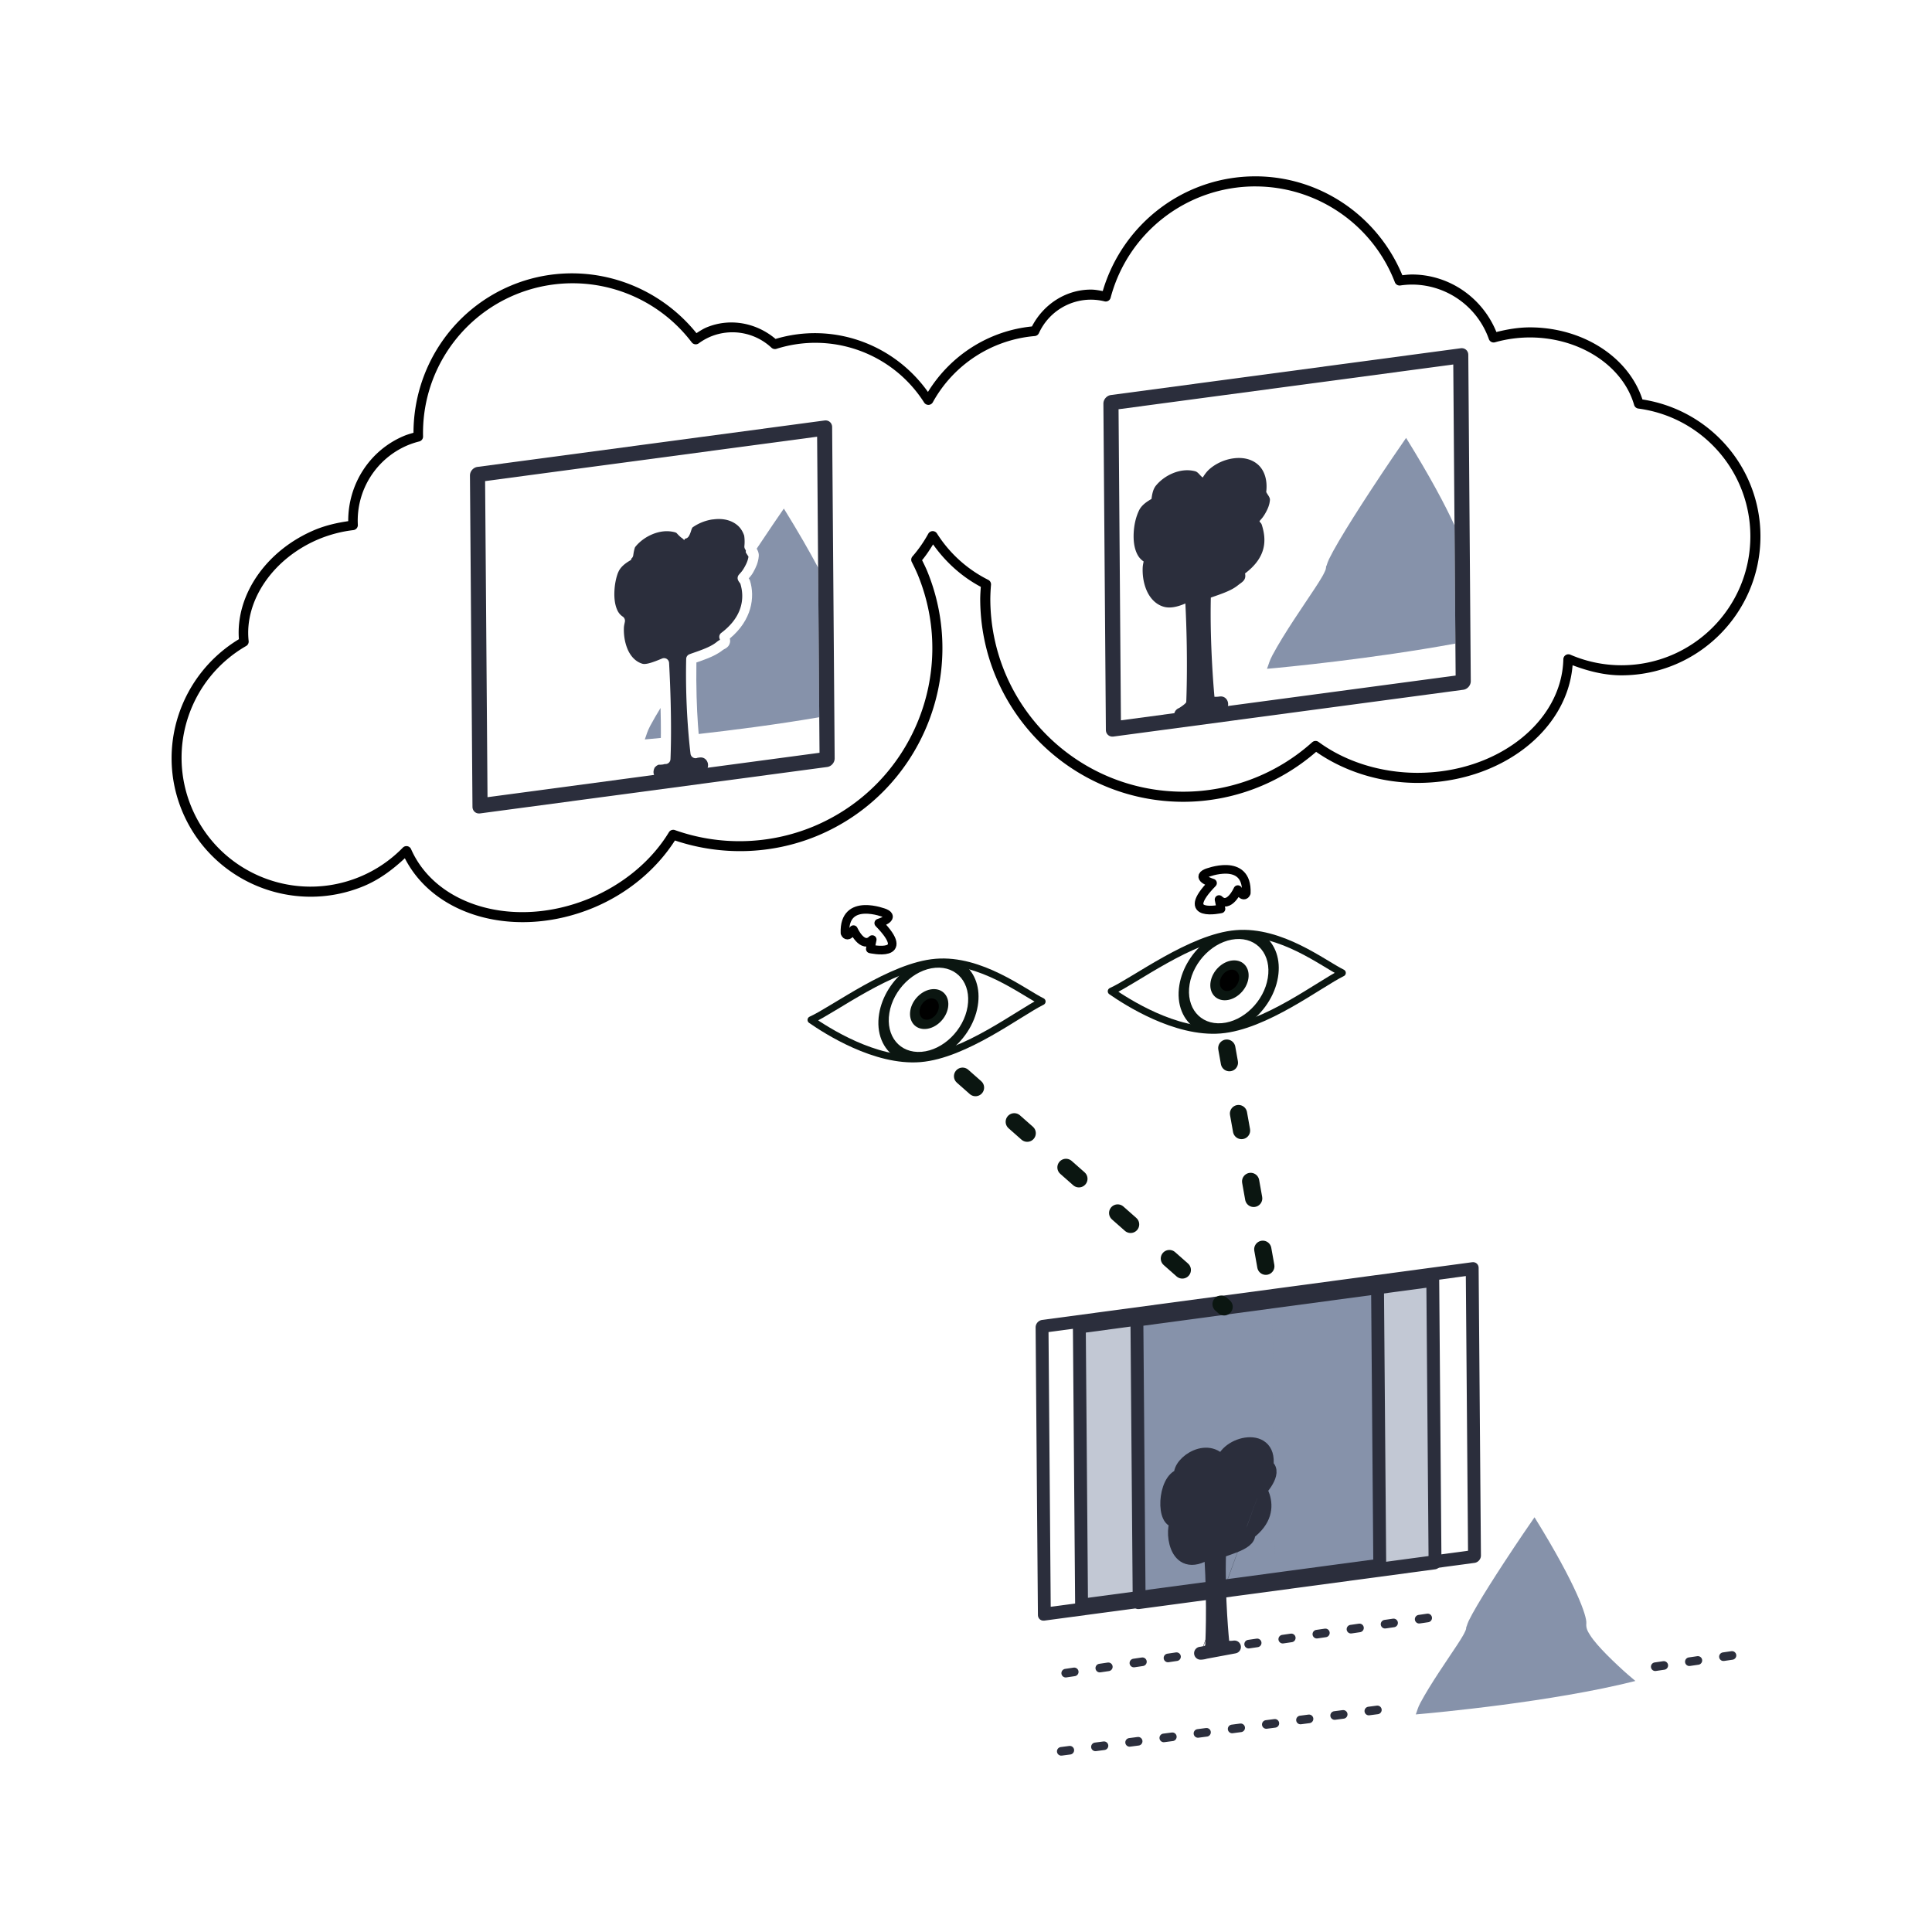 <?xml version="1.0" encoding="UTF-8" standalone="no"?>
<!-- Created with Inkscape (http://www.inkscape.org/) -->

<svg
   xmlns:dc="http://purl.org/dc/elements/1.1/"
   xmlns:cc="http://creativecommons.org/ns#"
   xmlns:rdf="http://www.w3.org/1999/02/22-rdf-syntax-ns#"
   xmlns:svg="http://www.w3.org/2000/svg"
   xmlns="http://www.w3.org/2000/svg"
   xmlns:xlink="http://www.w3.org/1999/xlink"
   xmlns:sodipodi="http://sodipodi.sourceforge.net/DTD/sodipodi-0.dtd"
   xmlns:inkscape="http://www.inkscape.org/namespaces/inkscape"
   width="600"
   height="600"
   viewBox="0 0 158.75 158.75"
   version="1.1"
   id="svg2822"
   inkscape:version="0.92.2 2405546, 2018-03-11"
   sodipodi:docname="parallax-effect.svg"
   inkscape:export-filename="/home/bastian/Sync/VRAR Requirements Visualization/virtual-reality-icons repository/900px/parallax-effect.png"
   inkscape:export-xdpi="144"
   inkscape:export-ydpi="144">
  <defs
     id="defs2816">
    <clipPath
       clipPathUnits="userSpaceOnUse"
       id="clipPath6262-7">
      <rect
         y="220.75"
         x="26.85"
         height="6.375"
         width="3.825"
         id="rect6264-2"
         style="color:#bebebe;display:inline;overflow:visible;visibility:visible;fill:#bebebe;fill-opacity:1;fill-rule:nonzero;stroke:none;stroke-width:2;marker:none" />
    </clipPath>
    <clipPath
       clipPathUnits="userSpaceOnUse"
       id="clipPath6258-2">
      <rect
         y="221.282"
         x="26.966"
         height="5.313"
         width="2.898"
         id="rect6260-6"
         style="color:#bebebe;display:inline;overflow:visible;visibility:visible;fill:#bebebe;fill-opacity:1;fill-rule:nonzero;stroke:none;stroke-width:2;marker:none" />
    </clipPath>
    <clipPath
       clipPathUnits="userSpaceOnUse"
       id="clipPath6254-1">
      <rect
         y="221.502"
         x="26.999"
         height="4.878"
         width="1.876"
         id="rect6256-0"
         style="color:#bebebe;display:inline;overflow:visible;visibility:visible;fill:#bebebe;fill-opacity:1;stroke:none;stroke-width:2;marker:none" />
    </clipPath>
    <clipPath
       clipPathUnits="userSpaceOnUse"
       id="clipPath6262-7-6">
      <rect
         y="220.75"
         x="26.85"
         height="6.375"
         width="3.825"
         id="rect6264-2-2"
         style="color:#bebebe;display:inline;overflow:visible;visibility:visible;fill:#bebebe;fill-opacity:1;fill-rule:nonzero;stroke:none;stroke-width:2;marker:none" />
    </clipPath>
    <clipPath
       clipPathUnits="userSpaceOnUse"
       id="clipPath6258-2-9">
      <rect
         y="221.282"
         x="26.966"
         height="5.313"
         width="2.898"
         id="rect6260-6-1"
         style="color:#bebebe;display:inline;overflow:visible;visibility:visible;fill:#bebebe;fill-opacity:1;fill-rule:nonzero;stroke:none;stroke-width:2;marker:none" />
    </clipPath>
    <clipPath
       clipPathUnits="userSpaceOnUse"
       id="clipPath6254-1-2">
      <rect
         y="221.502"
         x="26.999"
         height="4.878"
         width="1.876"
         id="rect6256-0-7"
         style="color:#bebebe;display:inline;overflow:visible;visibility:visible;fill:#bebebe;fill-opacity:1;stroke:none;stroke-width:2;marker:none" />
    </clipPath>
    <clipPath
       clipPathUnits="userSpaceOnUse"
       id="clipPath6262-7-6-9">
      <rect
         y="220.75"
         x="26.85"
         height="6.375"
         width="3.825"
         id="rect6264-2-2-3"
         style="color:#bebebe;display:inline;overflow:visible;visibility:visible;fill:#bebebe;fill-opacity:1;fill-rule:nonzero;stroke:none;stroke-width:2;marker:none" />
    </clipPath>
    <clipPath
       clipPathUnits="userSpaceOnUse"
       id="clipPath6258-2-9-1">
      <rect
         y="221.282"
         x="26.966"
         height="5.313"
         width="2.898"
         id="rect6260-6-1-9"
         style="color:#bebebe;display:inline;overflow:visible;visibility:visible;fill:#bebebe;fill-opacity:1;fill-rule:nonzero;stroke:none;stroke-width:2;marker:none" />
    </clipPath>
    <clipPath
       clipPathUnits="userSpaceOnUse"
       id="clipPath6254-1-2-4">
      <rect
         y="221.502"
         x="26.999"
         height="4.878"
         width="1.876"
         id="rect6256-0-7-7"
         style="color:#bebebe;display:inline;overflow:visible;visibility:visible;fill:#bebebe;fill-opacity:1;stroke:none;stroke-width:2;marker:none" />
    </clipPath>
    <clipPath
       clipPathUnits="userSpaceOnUse"
       id="clipPath6254-1-2-4-6">
      <rect
         y="221.502"
         x="26.999"
         height="4.878"
         width="1.876"
         id="rect6256-0-7-7-1"
         style="color:#bebebe;display:inline;overflow:visible;visibility:visible;fill:#bebebe;fill-opacity:1;stroke:none;stroke-width:2;marker:none" />
    </clipPath>
    <clipPath
       clipPathUnits="userSpaceOnUse"
       id="clipPath6258-2-9-1-5">
      <rect
         y="221.282"
         x="26.966"
         height="5.313"
         width="2.898"
         id="rect6260-6-1-9-5"
         style="color:#bebebe;display:inline;overflow:visible;visibility:visible;fill:#bebebe;fill-opacity:1;fill-rule:nonzero;stroke:none;stroke-width:2;marker:none" />
    </clipPath>
    <clipPath
       clipPathUnits="userSpaceOnUse"
       id="clipPath6262-7-6-9-4">
      <rect
         y="220.75"
         x="26.85"
         height="6.375"
         width="3.825"
         id="rect6264-2-2-3-7"
         style="color:#bebebe;display:inline;overflow:visible;visibility:visible;fill:#bebebe;fill-opacity:1;fill-rule:nonzero;stroke:none;stroke-width:2;marker:none" />
    </clipPath>
    <clipPath
       clipPathUnits="userSpaceOnUse"
       id="clipPath6254-1-2-8">
      <rect
         y="221.502"
         x="26.999"
         height="4.878"
         width="1.876"
         id="rect6256-0-7-8"
         style="color:#bebebe;display:inline;overflow:visible;visibility:visible;fill:#bebebe;fill-opacity:1;stroke:none;stroke-width:2;marker:none" />
    </clipPath>
    <clipPath
       clipPathUnits="userSpaceOnUse"
       id="clipPath6258-2-9-4">
      <rect
         y="221.282"
         x="26.966"
         height="5.313"
         width="2.898"
         id="rect6260-6-1-3"
         style="color:#bebebe;display:inline;overflow:visible;visibility:visible;fill:#bebebe;fill-opacity:1;fill-rule:nonzero;stroke:none;stroke-width:2;marker:none" />
    </clipPath>
    <clipPath
       clipPathUnits="userSpaceOnUse"
       id="clipPath6262-7-6-1">
      <rect
         y="220.75"
         x="26.85"
         height="6.375"
         width="3.825"
         id="rect6264-2-2-4"
         style="color:#bebebe;display:inline;overflow:visible;visibility:visible;fill:#bebebe;fill-opacity:1;fill-rule:nonzero;stroke:none;stroke-width:2;marker:none" />
    </clipPath>
    <marker
       inkscape:isstock="true"
       style="overflow:visible"
       id="marker7811-5"
       refX="0"
       refY="0"
       orient="auto"
       inkscape:stockid="TriangleOutM">
      <path
         transform="scale(0.4)"
         style="fill:#2b2e3c;fill-opacity:1;fill-rule:evenodd;stroke:#2b2e3c;stroke-width:1pt;stroke-opacity:1"
         d="M 5.77,0 -2.88,5 V -5 Z"
         id="path7809-4"
         inkscape:connector-curvature="0" />
    </marker>
    <marker
       inkscape:stockid="TriangleInM"
       orient="auto"
       refY="0"
       refX="0"
       id="TriangleInM-3-8-3"
       style="overflow:visible"
       inkscape:isstock="true">
      <path
         inkscape:connector-curvature="0"
         id="path7387-6-9-1"
         d="M 5.77,0 -2.88,5 V -5 Z"
         style="fill:#2b2e3c;fill-opacity:1;fill-rule:evenodd;stroke:#2b2e3c;stroke-width:1pt;stroke-opacity:1"
         transform="scale(-0.4)" />
    </marker>
    <clipPath
       clipPathUnits="userSpaceOnUse"
       id="clipPath11707">
      <path
         style="opacity:1;fill:#8692aa;fill-opacity:1;fill-rule:evenodd;stroke:none;stroke-width:0.385;stroke-linecap:butt;stroke-linejoin:miter;stroke-miterlimit:4;stroke-dasharray:none;stroke-dashoffset:0;stroke-opacity:1"
         d="m -2484.82,42.7 c -12.033,9.597 -19.653,38.401 -5.218,56.5 14.435,18.099 45.458,18.638 57.491,9.042 l -5.191,-50.395 -3.05,-3.825 z"
         id="path11709"
         inkscape:connector-curvature="0"
         sodipodi:nodetypes="cscccc"
         clip-path="none" />
    </clipPath>
    <clipPath
       clipPathUnits="userSpaceOnUse"
       id="clipPath11703">
      <path
         style="opacity:1;fill:#8692aa;fill-opacity:1;fill-rule:evenodd;stroke:none;stroke-width:0.385;stroke-linecap:butt;stroke-linejoin:miter;stroke-miterlimit:4;stroke-dasharray:none;stroke-dashoffset:0;stroke-opacity:1"
         d="m -2484.82,42.7 c -12.033,9.597 -19.653,38.401 -5.218,56.5 14.435,18.099 45.458,18.638 57.491,9.042 l -5.191,-50.395 -3.05,-3.825 z"
         id="path11705"
         inkscape:connector-curvature="0"
         sodipodi:nodetypes="cscccc"
         clip-path="none" />
    </clipPath>
    <clipPath
       clipPathUnits="userSpaceOnUse"
       id="clipPath11699">
      <path
         style="opacity:1;fill:#8692aa;fill-opacity:1;fill-rule:evenodd;stroke:none;stroke-width:0.385;stroke-linecap:butt;stroke-linejoin:miter;stroke-miterlimit:4;stroke-dasharray:none;stroke-dashoffset:0;stroke-opacity:1"
         d="m -2484.82,42.7 c -12.033,9.597 -19.653,38.401 -5.218,56.5 14.435,18.099 45.458,18.638 57.491,9.042 l -5.191,-50.395 -3.05,-3.825 z"
         id="path11701"
         inkscape:connector-curvature="0"
         sodipodi:nodetypes="cscccc"
         clip-path="none" />
    </clipPath>
    <linearGradient
       id="linearGradient14378"
       inkscape:collect="always">
      <stop
         id="stop14374"
         offset="0"
         style="stop-color:#8692aa;stop-opacity:0.784" />
      <stop
         id="stop14376"
         offset="1"
         style="stop-color:#8692aa;stop-opacity:0;" />
    </linearGradient>
    <clipPath
       clipPathUnits="userSpaceOnUse"
       id="clipPath11707-4">
      <path
         style="opacity:1;fill:#8692aa;fill-opacity:1;fill-rule:evenodd;stroke:none;stroke-width:0.385;stroke-linecap:butt;stroke-linejoin:miter;stroke-miterlimit:4;stroke-dasharray:none;stroke-dashoffset:0;stroke-opacity:1"
         d="m -2484.82,42.7 c -12.033,9.597 -19.653,38.401 -5.218,56.5 14.435,18.099 45.458,18.638 57.491,9.042 l -5.191,-50.395 -3.05,-3.825 z"
         id="path11709-9"
         inkscape:connector-curvature="0"
         sodipodi:nodetypes="cscccc"
         clip-path="none" />
    </clipPath>
    <clipPath
       clipPathUnits="userSpaceOnUse"
       id="clipPath11703-0">
      <path
         style="opacity:1;fill:#8692aa;fill-opacity:1;fill-rule:evenodd;stroke:none;stroke-width:0.385;stroke-linecap:butt;stroke-linejoin:miter;stroke-miterlimit:4;stroke-dasharray:none;stroke-dashoffset:0;stroke-opacity:1"
         d="m -2484.82,42.7 c -12.033,9.597 -19.653,38.401 -5.218,56.5 14.435,18.099 45.458,18.638 57.491,9.042 l -5.191,-50.395 -3.05,-3.825 z"
         id="path11705-2"
         inkscape:connector-curvature="0"
         sodipodi:nodetypes="cscccc"
         clip-path="none" />
    </clipPath>
    <clipPath
       clipPathUnits="userSpaceOnUse"
       id="clipPath11699-0">
      <path
         style="opacity:1;fill:#8692aa;fill-opacity:1;fill-rule:evenodd;stroke:none;stroke-width:0.385;stroke-linecap:butt;stroke-linejoin:miter;stroke-miterlimit:4;stroke-dasharray:none;stroke-dashoffset:0;stroke-opacity:1"
         d="m -2484.82,42.7 c -12.033,9.597 -19.653,38.401 -5.218,56.5 14.435,18.099 45.458,18.638 57.491,9.042 l -5.191,-50.395 -3.05,-3.825 z"
         id="path11701-1"
         inkscape:connector-curvature="0"
         sodipodi:nodetypes="cscccc"
         clip-path="none" />
    </clipPath>
    <radialGradient
       inkscape:collect="always"
       xlink:href="#linearGradient14378"
       id="radialGradient14372-0-0"
       cx="-1452.708"
       cy="300.906"
       fx="-1452.708"
       fy="300.906"
       r="84.843"
       gradientTransform="matrix(0.481,-0.004,-0.005,-0.526,960.329,165.555)"
       gradientUnits="userSpaceOnUse" />
    <clipPath
       clipPathUnits="userSpaceOnUse"
       id="clipPath13934-7-8-9">
      <path
         style="opacity:1;fill:none;fill-opacity:1;fill-rule:evenodd;stroke:#2b2e3c;stroke-width:1;stroke-linecap:butt;stroke-linejoin:miter;stroke-miterlimit:4;stroke-dasharray:none;stroke-dashoffset:0;stroke-opacity:1"
         d="m -2011.588,234.77 c 0,-32.268 17.386,-86.445 95.026,-86.709 77.64,-0.265 101.085,54.931 95.026,86.709 h -80.933 l -28.186,5.3e-4 z"
         id="path13936-6-60-7"
         inkscape:connector-curvature="0"
         sodipodi:nodetypes="czcccc" />
    </clipPath>
    <clipPath
       clipPathUnits="userSpaceOnUse"
       id="clipPath13934-7-8-7-9">
      <path
         style="opacity:1;fill:none;fill-opacity:1;fill-rule:evenodd;stroke:#2b2e3c;stroke-width:1;stroke-linecap:butt;stroke-linejoin:miter;stroke-miterlimit:4;stroke-dasharray:none;stroke-dashoffset:0;stroke-opacity:1"
         d="m -2011.588,234.77 c 0,-32.268 17.386,-86.445 95.026,-86.709 77.64,-0.265 101.085,54.931 95.026,86.709 h -80.933 l -28.186,5.3e-4 z"
         id="path13936-6-60-6-7"
         inkscape:connector-curvature="0"
         sodipodi:nodetypes="czcccc" />
    </clipPath>
    <clipPath
       clipPathUnits="userSpaceOnUse"
       id="clipPath13934-9-4-7-3">
      <path
         style="opacity:1;fill:none;fill-opacity:1;fill-rule:evenodd;stroke:#2b2e3c;stroke-width:1;stroke-linecap:butt;stroke-linejoin:miter;stroke-miterlimit:4;stroke-dasharray:none;stroke-dashoffset:0;stroke-opacity:1"
         d="m -2011.588,234.77 c 0,-32.268 17.386,-86.445 95.026,-86.709 77.64,-0.265 101.085,54.931 95.026,86.709 h -80.933 l -28.186,5.3e-4 z"
         id="path13936-4-44-4-7"
         inkscape:connector-curvature="0"
         sodipodi:nodetypes="czcccc" />
    </clipPath>
    <clipPath
       clipPathUnits="userSpaceOnUse"
       id="clipPath13934-9-4-7-0">
      <path
         style="opacity:1;fill:none;fill-opacity:1;fill-rule:evenodd;stroke:#2b2e3c;stroke-width:1;stroke-linecap:butt;stroke-linejoin:miter;stroke-miterlimit:4;stroke-dasharray:none;stroke-dashoffset:0;stroke-opacity:1"
         d="m -2011.588,234.77 c 0,-32.268 17.386,-86.445 95.026,-86.709 77.64,-0.265 101.085,54.931 95.026,86.709 h -80.933 l -28.186,5.3e-4 z"
         id="path13936-4-44-4-9"
         inkscape:connector-curvature="0"
         sodipodi:nodetypes="czcccc" />
    </clipPath>
  </defs>
  <sodipodi:namedview
     id="base"
     pagecolor="#dddddd"
     bordercolor="#666666"
     borderopacity="1.0"
     inkscape:pageopacity="0"
     inkscape:pageshadow="2"
     inkscape:zoom="1.3215578"
     inkscape:cx="274.00624"
     inkscape:cy="278.89547"
     inkscape:document-units="mm"
     inkscape:current-layer="g4860"
     showgrid="false"
     inkscape:window-width="1920"
     inkscape:window-height="1016"
     inkscape:window-x="0"
     inkscape:window-y="27"
     inkscape:window-maximized="1"
     units="px"
     inkscape:snap-global="false"
     fit-margin-top="5"
     fit-margin-left="5"
     fit-margin-right="5"
     fit-margin-bottom="5"
     inkscape:snap-grids="true">
    <inkscape:grid
       type="xygrid"
       id="grid3470"
       originx="-180.986"
       originy="-153.567"
       empspacing="4" />
  </sodipodi:namedview>
  <g
     inkscape:label="Layer 1"
     inkscape:groupmode="layer"
     id="layer1"
     transform="translate(-180.986,15.317)">
    <g
       style="fill:none;stroke:#ffffff;stroke-width:1.058;stroke-miterlimit:4;stroke-dasharray:none;stroke-opacity:1"
       transform="translate(-13.097,-0.083)"
       id="g5237-8">
      <g
         style="fill:none;stroke:#ffffff;stroke-width:1.058;stroke-miterlimit:4;stroke-dasharray:none;stroke-opacity:1"
         transform="translate(-3.215,0.291)"
         id="g4300-97" />
    </g>
    <g
       id="g4346"
       transform="translate(-3.083,0.268)">
      <g
         id="g11693-9"
         transform="matrix(-1.116,0,0,1.116,-2510.166,-46.558)" />
      <g
         transform="matrix(1.116,0,0,1.116,3029.767,-46.337)"
         id="g11693" />
      <g
         id="g4860"
         transform="translate(0.561,-0.573)">
        <g
           id="g6246"
           transform="translate(0.195,2.001)">
          <path
             style="color:#000000;font-style:normal;font-variant:normal;font-weight:normal;font-stretch:normal;font-size:medium;line-height:normal;font-family:sans-serif;font-variant-ligatures:normal;font-variant-position:normal;font-variant-caps:normal;font-variant-numeric:normal;font-variant-alternates:normal;font-feature-settings:normal;text-indent:0;text-align:start;text-decoration:none;text-decoration-line:none;text-decoration-style:solid;text-decoration-color:#000000;letter-spacing:normal;word-spacing:normal;text-transform:none;writing-mode:lr-tb;direction:ltr;text-orientation:mixed;dominant-baseline:auto;baseline-shift:baseline;text-anchor:start;white-space:normal;shape-padding:0;clip-rule:nonzero;display:inline;overflow:visible;visibility:visible;opacity:1;isolation:auto;mix-blend-mode:normal;color-interpolation:sRGB;color-interpolation-filters:linearRGB;solid-color:#000000;solid-opacity:1;vector-effect:none;fill:#000000;fill-opacity:1;fill-rule:evenodd;stroke:none;stroke-width:0.829;stroke-linecap:round;stroke-linejoin:round;stroke-miterlimit:4;stroke-dasharray:none;stroke-dashoffset:2.857;stroke-opacity:1;color-rendering:auto;image-rendering:auto;shape-rendering:auto;text-rendering:auto;enable-background:accumulate"
             d="m 286.451,-2.525 a 0.415,0.415 0 0 0 -0.033,0.004 l 0.031,-0.002 c -5.821,0.007 -10.88,3.874 -12.525,9.426 -0.32,-0.059 -0.639,-0.119 -0.965,-0.121 a 0.415,0.415 0 0 0 -0.004,0 c -2.068,0.002 -3.901,1.208 -4.848,3.029 -3.546,0.356 -6.68,2.361 -8.545,5.381 -2.824,-3.971 -7.826,-5.76 -12.523,-4.355 -1.571,-1.33 -3.733,-1.744 -5.65,-0.955 a 0.415,0.415 0 0 0 -0.002,0 c -0.3,0.126 -0.573,0.304 -0.846,0.48 -3.639,-4.505 -9.79,-6.151 -15.174,-3.937 a 0.415,0.415 0 0 0 -0.002,0.002 c -4.915,2.029 -8.066,6.826 -8.076,12.121 -0.251,0.072 -0.502,0.144 -0.744,0.242 a 0.415,0.415 0 0 0 -0.004,0.002 c -2.842,1.176 -4.629,3.965 -4.615,7.018 -0.912,0.133 -1.822,0.339 -2.688,0.693 -4.001,1.655 -6.572,5.325 -6.295,9.006 -4.804,2.909 -6.821,8.874 -4.676,14.09 2.405,5.829 9.091,8.61 14.92,6.205 1.275,-0.527 2.386,-1.356 3.391,-2.297 2.483,4.87 9.238,6.646 15.467,4.08 2.837,-1.175 5.194,-3.153 6.727,-5.539 3.8,1.274 7.931,1.161 11.645,-0.363 8.521,-3.516 12.584,-13.285 9.068,-21.807 a 0.415,0.415 0 0 0 -0.002,-0.006 c -0.125,-0.29 -0.263,-0.573 -0.404,-0.855 0.337,-0.407 0.627,-0.847 0.904,-1.297 1.027,1.449 2.352,2.652 3.922,3.488 -0.023,0.318 -0.044,0.636 -0.049,0.955 a 0.415,0.415 0 0 0 0,0.006 c 10e-6,9.218 7.483,16.701 16.701,16.701 4.014,-0.007 7.875,-1.479 10.902,-4.105 2.327,1.621 5.26,2.548 8.33,2.553 a 0.415,0.415 0 0 0 0.002,0 c 6.736,-0.004 12.301,-4.22 12.74,-9.668 1.287,0.486 2.631,0.827 4.01,0.828 6.306,-2.74e-4 11.426,-5.12 11.426,-11.426 a 0.415,0.415 0 0 0 0,-0.002 c -0.006,-5.64 -4.147,-10.384 -9.697,-11.24 -1.148,-3.508 -4.922,-5.92 -9.252,-5.924 -0.935,0.003 -1.854,0.158 -2.748,0.383 -1.151,-2.827 -3.87,-4.723 -6.945,-4.727 a 0.415,0.415 0 0 0 -0.002,0 c -0.261,0.002 -0.522,0.032 -0.781,0.061 -2.029,-4.892 -6.773,-8.126 -12.09,-8.127 z m -0.002,0.83 a 0.415,0.415 0 0 0 0.002,0 h 0.002 c 5.088,0.002 9.647,3.132 11.477,7.879 a 0.415,0.415 0 0 0 0.447,0.26 c 0.313,-0.047 0.631,-0.072 0.947,-0.074 2.847,0.003 5.38,1.798 6.328,4.482 a 0.415,0.415 0 0 0 0.504,0.26 c 0.919,-0.261 1.887,-0.395 2.861,-0.398 4.116,0.004 7.647,2.339 8.57,5.547 a 0.415,0.415 0 0 0 0.344,0.297 c 5.268,0.698 9.201,5.18 9.207,10.494 -1.7e-4,5.858 -4.74,10.597 -10.598,10.598 -1.441,-9.24e-4 -2.866,-0.296 -4.189,-0.867 a 0.415,0.415 0 0 0 -0.58,0.371 c -0.12,5.129 -5.399,9.331 -11.98,9.336 -3.021,-0.004 -5.928,-0.917 -8.133,-2.539 a 0.415,0.415 0 0 0 -0.523,0.025 c -2.906,2.611 -6.672,4.058 -10.578,4.064 -8.768,-2.5e-5 -15.868,-7.098 -15.871,-15.865 v -0.004 c 0,-6.63e-4 0,-0.001 0,-0.002 0.005,-0.378 0.024,-0.755 0.057,-1.131 a 0.415,0.415 0 0 0 -0.229,-0.406 c -1.724,-0.863 -3.179,-2.18 -4.211,-3.809 a 0.415,0.415 0 0 0 -0.715,0.021 c -0.365,0.665 -0.8,1.291 -1.299,1.863 a 0.415,0.415 0 0 0 -0.055,0.463 c 0.175,0.337 0.336,0.68 0.486,1.029 3.34,8.106 -0.516,17.374 -8.621,20.719 -3.614,1.483 -7.646,1.582 -11.328,0.277 a 0.415,0.415 0 0 0 -0.494,0.176 c -1.419,2.34 -3.758,4.293 -6.549,5.449 -6.086,2.507 -12.569,0.636 -14.637,-4.061 a 0.415,0.415 0 0 0 -0.678,-0.123 c -1.006,1.032 -2.211,1.85 -3.543,2.4 -5.415,2.234 -11.604,-0.341 -13.838,-5.756 -2.022,-4.915 -0.096,-10.559 4.508,-13.213 a 0.415,0.415 0 0 0 0.205,-0.404 c -0.369,-3.317 2.005,-6.821 5.807,-8.395 0.902,-0.369 1.849,-0.613 2.799,-0.723 a 0.415,0.415 0 0 0 0.365,-0.434 c -0.147,-2.842 1.51,-5.465 4.139,-6.555 0.295,-0.119 0.598,-0.219 0.906,-0.295 a 0.415,0.415 0 0 0 0.314,-0.412 c -0.119,-5.087 2.902,-9.719 7.605,-11.66 5.158,-2.121 11.093,-0.51 14.471,3.928 a 0.415,0.415 0 0 0 0.576,0.082 c 0.302,-0.223 0.63,-0.409 0.977,-0.555 1.703,-0.7 3.655,-0.343 5,0.914 a 0.415,0.415 0 0 0 0.408,0.092 c 4.58,-1.449 9.557,0.361 12.137,4.414 a 0.415,0.415 0 0 0 0.713,-0.023 c 1.709,-3.099 4.851,-5.14 8.377,-5.441 a 0.415,0.415 0 0 0 0.342,-0.24 c 0.764,-1.674 2.432,-2.747 4.271,-2.75 0.376,0.002 0.752,0.047 1.117,0.139 a 0.415,0.415 0 0 0 0.502,-0.295 c 1.43,-5.391 6.3,-9.144 11.877,-9.15 z"
             id="path2786-4"
             inkscape:connector-curvature="0" />
          <rect
             transform="matrix(0.991,-0.133,0.008,1,0,0)"
             y="128.059"
             x="273.285"
             height="23.492"
             width="16.167"
             id="rect2614-6-5-3-2-4"
             style="opacity:1;fill:#8692aa;fill-opacity:0.502;fill-rule:evenodd;stroke:none;stroke-width:1.066;stroke-linecap:round;stroke-linejoin:round;stroke-miterlimit:4;stroke-dasharray:none;stroke-dashoffset:0;stroke-opacity:1" />
          <rect
             transform="matrix(0.991,-0.133,0.008,1,0,0)"
             y="127.924"
             x="277.762"
             height="23.777"
             width="20.233"
             id="rect2614-6-9-4"
             style="opacity:1;fill:#8692aa;fill-opacity:1;fill-rule:evenodd;stroke:none;stroke-width:1.066;stroke-linecap:round;stroke-linejoin:round;stroke-miterlimit:4;stroke-dasharray:none;stroke-dashoffset:0;stroke-opacity:1" />
          <rect
             transform="matrix(0.991,-0.133,0.008,1,0,0)"
             y="128.216"
             x="289.452"
             height="23.452"
             width="13.287"
             id="rect2614-6-5-1-7"
             style="opacity:1;fill:#8692aa;fill-opacity:0.502;fill-rule:evenodd;stroke:none;stroke-width:1.066;stroke-linecap:round;stroke-linejoin:round;stroke-miterlimit:4;stroke-dasharray:none;stroke-dashoffset:0;stroke-opacity:1" />
          <rect
             transform="matrix(0.991,-0.133,0.008,1,0,0)"
             y="127.935"
             x="270.346"
             height="23.638"
             width="35.667"
             id="rect2614-2-6"
             style="opacity:1;fill:none;fill-opacity:1;fill-rule:evenodd;stroke:#2b2e3c;stroke-width:1.066;stroke-linecap:round;stroke-linejoin:round;stroke-miterlimit:4;stroke-dasharray:none;stroke-dashoffset:0;stroke-opacity:1" />
          <rect
             transform="matrix(0.991,-0.133,0.008,1,0,0)"
             y="128.459"
             x="278.207"
             height="23.209"
             width="24.532"
             id="rect2614-6-5-5-7-3"
             style="opacity:1;fill:none;fill-opacity:0.502;fill-rule:evenodd;stroke:#2b2e3c;stroke-width:1.066;stroke-linecap:round;stroke-linejoin:round;stroke-miterlimit:4;stroke-dasharray:none;stroke-dashoffset:0;stroke-opacity:1" />
          <rect
             transform="matrix(0.991,-0.133,0.008,1,0,0)"
             y="128.388"
             x="273.435"
             height="22.86"
             width="24.724"
             id="rect2614-6-5-5-6-0-1"
             style="opacity:1;fill:none;fill-opacity:0.502;fill-rule:evenodd;stroke:#2b2e3c;stroke-width:1.066;stroke-linecap:round;stroke-linejoin:round;stroke-miterlimit:4;stroke-dasharray:none;stroke-dashoffset:0;stroke-opacity:1" />
          <path
             sodipodi:nodetypes="ccccccccccccccccc"
             inkscape:connector-curvature="0"
             d="m 286.835,105.481 c 0,0 1.405,-1.492 0.583,-2.059 0.383,-2.935 -3.753,-1.841 -3.711,0.059 0,0 0.058,0.316 0.199,-0.049 -1.151,-2.075 -3.772,-0.297 -3.594,0.778 -1.378,0.345 -1.535,4.078 -0.238,3.745 -0.571,0.401 -0.377,4.462 2.531,2.598 0.166,0.059 0.202,0.341 0.202,0.341 0.249,4.192 0.064,7.399 0.064,7.399 -0.126,0.536 -0.91,0.538 -0.91,0.538 m 4.874,-13.35 c 0,0 -0.281,-1.403 -0.598,-1.009 0,0 2.491,2.4 -0.322,4.513 0.188,0.938 -2.393,1.332 -2.392,1.589 -0.119,3.669 0.272,7.421 0.272,7.421 0,0.485 0.952,0.323 0.952,0.323 l -2.752,0.512"
             style="opacity:1;fill:#2b2e3c;fill-opacity:1;fill-rule:evenodd;stroke:#2b2e3c;stroke-width:1.062;stroke-linecap:round;stroke-linejoin:round;stroke-miterlimit:4;stroke-dasharray:none;stroke-dashoffset:0;stroke-opacity:1"
             id="path2753-6-3-75" />
          <path
             style="opacity:1;fill:#8692aa;fill-opacity:1;fill-rule:evenodd;stroke:none;stroke-width:6.267;stroke-linecap:round;stroke-linejoin:round;stroke-miterlimit:4;stroke-dasharray:none;stroke-dashoffset:0;stroke-opacity:1"
             clip-path="none"
             d="m 243.057,157.695 c -1.653,2.401 -4.427,6.412 -8.422,12.439 0.334,0.569 0.716,1.319 0.643,2.293 v 0.008 c -0.147,1.969 -0.917,3.575 -1.639,4.863 h 0.008 c -0.632,1.13 -1.045,1.518 -1.492,2.039 0.149,0.238 0.302,0.403 0.398,0.715 v 0.008 c 1.593,5.089 0.584,12.246 -6.252,17.916 0.039,0.289 0.111,0.594 0.096,0.885 -0.027,0.524 -0.27,1.193 -0.648,1.588 -0.756,0.789 -1.087,0.69 -1.588,1.092 -0.003,1e-5 -0.005,1e-5 -0.008,0 -1.574,1.262 -3.321,2.041 -4.924,2.68 -1.283,0.512 -2.342,0.866 -3.291,1.197 -0.122,7.452 0.125,14.274 0.473,19.191 0.078,1.105 0.157,2.069 0.234,2.982 10.282,-1.154 23.753,-2.862 37.387,-5.189 l -0.354,-46.395 c -2.681,-5.035 -6.138,-11.076 -10.621,-18.312 z m -38.234,61.824 c -1.173,1.914 -2.278,3.805 -3.23,5.588 -0.941,1.762 -1.096,2.739 -1.66,4.178 0.909,-0.078 3.04,-0.282 4.975,-0.467 0.006,-0.598 0.019,-0.891 0.021,-1.572 0.006,-2.097 -0.031,-4.747 -0.105,-7.727 z"
             transform="matrix(0.265,0,0,0.265,183.312,-17.014)"
             id="path7440-5-4-9"
             inkscape:connector-curvature="0"
             sodipodi:nodetypes="ccccccccccccccccccccccccccc" />
          <path
             style="color:#000000;font-style:normal;font-variant:normal;font-weight:normal;font-stretch:normal;font-size:medium;line-height:normal;font-family:sans-serif;font-variant-ligatures:normal;font-variant-position:normal;font-variant-caps:normal;font-variant-numeric:normal;font-variant-alternates:normal;font-feature-settings:normal;text-indent:0;text-align:start;text-decoration:none;text-decoration-line:none;text-decoration-style:solid;text-decoration-color:#000000;letter-spacing:normal;word-spacing:normal;text-transform:none;writing-mode:lr-tb;direction:ltr;text-orientation:mixed;dominant-baseline:auto;baseline-shift:baseline;text-anchor:start;white-space:normal;shape-padding:0;clip-rule:nonzero;display:inline;overflow:visible;visibility:visible;opacity:1;isolation:auto;mix-blend-mode:normal;color-interpolation:sRGB;color-interpolation-filters:linearRGB;solid-color:#000000;solid-opacity:1;vector-effect:none;fill:#2b2e3c;fill-opacity:1;fill-rule:evenodd;stroke:none;stroke-width:4.7;stroke-linecap:round;stroke-linejoin:round;stroke-miterlimit:4;stroke-dasharray:none;stroke-dashoffset:0;stroke-opacity:1;color-rendering:auto;image-rendering:auto;shape-rendering:auto;text-rendering:auto;enable-background:accumulate"
             d="M 256.062 130.365 A 2.207 2.503 40.974 0 0 255.668 130.385 L 148.045 144.777 A 2.207 2.503 40.974 0 0 145.723 147.445 L 146.504 250.168 A 2.207 2.503 40.974 0 0 148.863 252.219 L 256.484 237.826 A 2.207 2.503 40.974 0 0 258.809 235.15 L 258.027 132.428 A 2.207 2.503 40.974 0 0 256.062 130.365 z M 253.369 135.414 L 254.115 233.42 L 219.414 238.061 C 219.946 236.554 218.86 234.543 216.797 234.902 C 216.797 234.902 216.588 234.931 216.33 234.955 A 1.569 1.569 0 0 1 214.113 233.719 C 214.09 233.525 213.652 230.094 213.279 224.832 C 212.907 219.57 212.589 212.375 212.77 204.303 A 1.567 1.567 0 0 1 213.789 202.871 C 213.881 202.836 213.824 202.859 213.898 202.826 A 1.567 1.567 0 0 1 213.988 202.789 C 215.088 202.386 216.572 201.907 218.062 201.312 C 219.572 200.711 221.027 200.036 222.197 199.098 C 222.897 198.536 223.159 198.43 223.23 198.441 C 223.223 198.382 223.207 198.29 223.191 198.184 A 1.567 1.567 0 0 1 223.658 196.234 C 230.424 191.151 230.887 185.215 229.562 180.99 A 1.567 1.567 0 0 1 229.562 180.982 C 229.559 180.972 229.565 180.983 229.562 180.975 C 229.501 180.906 229.434 180.81 229.365 180.695 C 229.215 180.511 229.022 180.256 228.861 179.906 A 1.567 1.567 0 0 1 229.09 178.236 C 229.803 177.399 230.111 177.192 230.906 175.771 C 231.475 174.756 231.922 173.736 232.084 172.611 C 231.823 172.168 231.491 171.722 231.24 171.256 C 231.26 171.058 231.261 170.867 231.273 170.672 C 231.18 170.521 231.087 170.386 230.994 170.213 A 1.567 1.567 0 0 1 230.818 169.312 C 230.935 168.14 230.9 167.065 230.754 166.09 C 230.313 164.789 229.622 163.683 228.658 162.871 C 227.039 161.508 225.04 160.961 223.031 160.936 C 222.362 160.927 221.689 160.976 221.031 161.072 L 220.945 161.061 C 218.736 161.385 216.576 162.242 214.73 163.547 C 214.635 163.689 214.529 163.885 214.406 164.24 C 214.226 164.761 214.047 165.495 213.572 166.285 A 1.567 1.567 0 0 1 212.377 167.035 C 212.313 167.179 212.262 167.329 212.182 167.463 C 211.967 167.296 211.766 167.096 211.566 166.895 A 1.567 1.567 0 0 1 211.27 166.715 C 210.619 166.209 210.155 165.674 209.752 165.25 C 209.593 165.161 209.429 165.085 209.256 165.039 C 206.849 164.395 204.43 164.779 202.342 165.639 C 200.254 166.498 198.443 167.832 197.115 169.42 C 197.034 169.518 196.962 169.622 196.891 169.725 C 196.645 170.419 196.487 171.244 196.352 172.199 A 1.567 1.567 0 0 1 195.756 173.217 C 195.737 173.347 195.714 173.477 195.695 173.607 C 194.112 174.52 192.582 175.588 191.814 177.193 C 191.724 177.382 191.643 177.574 191.561 177.768 C 190.958 179.445 190.623 181.293 190.527 183.109 A 1.567 1.567 0 0 1 190.527 183.117 C 190.402 185.438 190.642 187.552 191.449 189.266 L 191.449 189.273 C 191.812 190.032 192.338 190.692 193.08 191.178 A 1.567 1.567 0 0 1 193.76 192.795 C 193.617 193.511 193.48 194.062 193.457 194.617 C 193.369 196.656 193.669 199.01 194.535 201.137 L 194.535 201.145 C 195.388 203.228 196.9 205.124 199.193 205.809 C 200.351 206.154 202.723 205.27 205.297 204.193 A 1.567 1.567 0 0 1 207.469 205.559 C 207.969 214.799 208.082 222.158 208.066 227.254 C 208.06 229.802 208.015 231.785 207.977 233.152 C 207.938 234.52 207.915 235.129 207.896 235.381 A 1.567 1.567 0 0 1 206.109 236.9 C 205.466 237.176 204.208 237.11 204.189 237.121 C 204.188 237.121 204.189 237.133 204.189 237.133 C 204.125 237.16 204.072 237.176 204.008 237.207 C 204.008 237.213 203.943 237.227 203.943 237.232 L 203.943 237.244 C 203.879 237.271 203.835 237.301 203.787 237.33 C 203.787 237.336 203.723 237.352 203.723 237.357 C 203.658 237.395 203.622 237.428 203.574 237.467 C 203.51 237.51 203.466 237.555 203.418 237.602 L 203.418 237.613 C 203.418 237.625 203.354 237.64 203.354 237.65 C 203.289 237.688 203.268 237.731 203.23 237.773 C 203.23 237.795 203.168 237.804 203.168 237.82 C 203.104 237.877 203.066 237.941 203.023 238.004 C 202.959 238.052 202.954 238.1 202.922 238.15 L 202.922 238.199 C 202.922 238.255 202.857 238.313 202.836 238.371 C 202.836 238.414 202.771 238.46 202.771 238.506 C 202.771 238.533 202.771 238.553 202.771 238.578 L 202.771 238.627 C 202.771 238.691 202.707 238.756 202.707 238.822 C 202.707 238.849 202.707 238.871 202.707 238.896 C 202.707 238.961 202.643 239.026 202.643 239.092 C 202.64 239.154 202.64 239.212 202.643 239.273 L 202.643 239.322 C 202.64 239.385 202.64 239.444 202.643 239.506 C 202.642 239.554 202.642 239.604 202.643 239.652 C 202.643 239.76 202.708 239.867 202.719 239.971 L 202.719 240.02 C 202.719 240.076 202.783 240.135 202.783 240.191 C 202.797 240.222 202.814 240.249 202.828 240.279 L 151.168 247.188 L 150.422 149.182 L 253.369 135.414 z "
             transform="matrix(0.265,0,0,0.265,183.312,-17.014)"
             id="rect7644-4" />
          <path
             style="opacity:1;fill:#8692aa;fill-opacity:1;fill-rule:evenodd;stroke:none;stroke-width:6.267;stroke-linecap:round;stroke-linejoin:round;stroke-miterlimit:4;stroke-dasharray:none;stroke-dashoffset:0;stroke-opacity:1"
             clip-path="none"
             d="m 435.992,135.789 c -2.019,2.932 -5.619,8.096 -11.225,16.67 -3.502,5.358 -7.005,10.871 -9.596,15.287 -1.295,2.208 -2.364,4.15 -3.072,5.605 -0.705,1.455 -0.893,2.873 -0.893,1.996 0,1.109 -0.258,1.498 -0.465,1.971 -0.208,0.479 -0.458,0.936 -0.746,1.443 -0.578,1.015 -1.337,2.209 -2.24,3.586 -1.807,2.754 -4.177,6.216 -6.572,9.879 -2.396,3.663 -4.81,7.519 -6.658,10.979 -0.941,1.761 -1.102,2.735 -1.666,4.174 5.634,-0.483 32.575,-3.095 58.42,-7.824 l -0.277,-36.641 c -2.824,-6.182 -7.506,-15.014 -15.01,-27.125 z"
             transform="matrix(0.265,0,0,0.265,183.312,-17.014)"
             id="path7440-5-1"
             inkscape:connector-curvature="0"
             sodipodi:nodetypes="cccccccccccccc" />
          <path
             style="color:#000000;font-style:normal;font-variant:normal;font-weight:normal;font-stretch:normal;font-size:medium;line-height:normal;font-family:sans-serif;font-variant-ligatures:normal;font-variant-position:normal;font-variant-caps:normal;font-variant-numeric:normal;font-variant-alternates:normal;font-feature-settings:normal;text-indent:0;text-align:start;text-decoration:none;text-decoration-line:none;text-decoration-style:solid;text-decoration-color:#000000;letter-spacing:normal;word-spacing:normal;text-transform:none;writing-mode:lr-tb;direction:ltr;text-orientation:mixed;dominant-baseline:auto;baseline-shift:baseline;text-anchor:start;white-space:normal;shape-padding:0;clip-rule:nonzero;display:inline;overflow:visible;visibility:visible;opacity:1;isolation:auto;mix-blend-mode:normal;color-interpolation:sRGB;color-interpolation-filters:linearRGB;solid-color:#000000;solid-opacity:1;vector-effect:none;fill:#2b2e3c;fill-opacity:1;fill-rule:evenodd;stroke:none;stroke-width:4.7;stroke-linecap:round;stroke-linejoin:round;stroke-miterlimit:4;stroke-dasharray:none;stroke-dashoffset:0;stroke-opacity:1;color-rendering:auto;image-rendering:auto;shape-rendering:auto;text-rendering:auto;enable-background:accumulate"
             d="M 453.316 107.969 A 2.207 2.503 40.974 0 0 452.922 107.988 L 344.457 122.494 A 2.207 2.503 40.974 0 0 342.135 125.162 L 342.902 226.342 A 2.207 2.503 40.974 0 0 345.262 228.385 L 453.727 213.879 A 2.207 2.503 40.974 0 0 456.049 211.211 L 455.279 110.031 A 2.207 2.503 40.974 0 0 453.316 107.969 z M 450.623 113.018 L 451.355 209.475 L 380.75 218.916 C 381.1 217.447 380.026 215.654 378.07 215.988 C 378.07 215.988 377.228 216.106 376.572 216.055 C 376.516 215.507 375.107 200.467 375.443 185.318 C 375.53 185.285 375.54 185.271 375.635 185.236 C 376.619 184.875 378.054 184.413 379.525 183.826 C 380.997 183.239 382.51 182.556 383.807 181.516 C 385.104 180.475 386.482 179.943 386.064 177.857 L 386.023 177.832 C 392.857 172.698 392.684 167.304 391.27 162.795 C 391.042 162.068 390.829 162.232 390.531 161.592 C 391.144 160.871 391.61 160.466 392.422 159.016 C 393.065 157.866 393.658 156.574 393.771 155.029 C 393.833 154.197 393.037 153.428 392.621 152.557 C 393.073 148.848 392.067 145.745 389.934 143.949 C 387.775 142.132 384.942 141.762 382.309 142.148 L 382.309 142.146 C 379.675 142.533 377.108 143.672 375.066 145.432 C 374.219 146.162 373.542 147.095 372.941 148.066 C 372.109 147.519 371.52 146.375 370.615 146.133 C 368.208 145.489 365.787 145.872 363.699 146.73 C 361.611 147.589 359.808 148.923 358.48 150.512 C 357.507 151.676 357.257 153.204 357.047 154.711 C 355.472 155.625 353.945 156.683 353.18 158.283 C 352.171 160.391 351.657 162.804 351.533 165.148 C 351.41 167.492 351.635 169.753 352.553 171.689 C 352.988 172.609 353.657 173.469 354.611 174.096 C 354.489 174.728 354.345 175.344 354.316 176.045 C 354.23 178.163 354.518 180.583 355.439 182.836 C 356.361 185.089 358.068 187.31 360.783 188.121 C 362.771 188.715 365.095 188.189 367.553 187.125 C 368.417 204.052 367.842 217.413 367.826 217.701 C 367.588 218.324 365.639 219.523 365.625 219.531 L 365.617 219.539 C 365.545 219.565 365.474 219.594 365.404 219.627 C 365.385 219.634 365.369 219.643 365.352 219.65 C 365.299 219.678 365.248 219.707 365.197 219.738 C 365.129 219.779 365.062 219.823 364.998 219.871 C 364.936 219.917 364.877 219.967 364.82 220.02 C 364.805 220.032 364.791 220.044 364.777 220.057 C 364.734 220.099 364.69 220.144 364.65 220.189 C 364.616 220.228 364.58 220.266 364.547 220.307 C 364.524 220.336 364.502 220.366 364.48 220.396 C 364.478 220.401 364.478 220.405 364.475 220.41 C 364.441 220.461 364.407 220.512 364.377 220.564 C 364.347 220.615 364.322 220.668 364.297 220.721 C 364.282 220.75 364.266 220.779 364.252 220.809 C 364.241 220.838 364.226 220.869 364.215 220.898 C 364.2 220.937 364.184 220.976 364.17 221.016 C 364.166 221.035 364.158 221.054 364.154 221.074 C 364.148 221.095 364.143 221.117 364.137 221.139 L 347.568 223.354 L 346.834 126.898 L 450.623 113.018 z "
             transform="matrix(0.265,0,0,0.265,183.312,-17.014)"
             id="rect7648-3" />
          <path
             sodipodi:nodetypes="scscs"
             inkscape:connector-curvature="0"
             id="path3626-7-0-5-0-4-7-5-5"
             d="m 260.219,62.06 c 3.687,-0.299 7.139,2.44 8.716,3.221 -1.854,0.905 -6.326,4.388 -10.013,4.686 -3.687,0.299 -7.731,-2.32 -8.962,-3.175 1.893,-0.852 6.572,-4.433 10.259,-4.732 z"
             style="opacity:1;fill:none;fill-opacity:1;fill-rule:evenodd;stroke:#0b1611;stroke-width:0.586;stroke-linecap:round;stroke-linejoin:round;stroke-miterlimit:4;stroke-dasharray:none;stroke-dashoffset:0;stroke-opacity:1" />
          <ellipse
             ry="1.27"
             rx="1.17"
             transform="matrix(0.997,-0.081,-0.162,0.987,0,0)"
             cy="89.333"
             cx="274.959"
             id="path3643-8-7-0-4-9-4-6-7"
             style="opacity:1;fill:#000000;fill-opacity:1;fill-rule:evenodd;stroke:#0b1611;stroke-width:0.772;stroke-linecap:round;stroke-linejoin:round;stroke-miterlimit:4;stroke-dasharray:none;stroke-dashoffset:0;stroke-opacity:1" />
          <path
             inkscape:connector-curvature="0"
             id="path3643-9-5-5-8-2-2-2-2-4"
             d="m 260.219,62.06 c -0.771,0.063 -1.586,0.274 -2.409,0.569 -1.147,0.875 -2.022,2.211 -2.26,3.659 -0.262,1.593 0.315,2.922 1.383,3.584 0.662,0.106 1.331,0.148 1.988,0.095 0.724,-0.059 1.478,-0.243 2.236,-0.503 1.263,-0.865 2.245,-2.285 2.499,-3.833 0.238,-1.446 -0.217,-2.674 -1.101,-3.385 -0.758,-0.169 -1.541,-0.251 -2.337,-0.187 z m -0.048,0.447 c 1.78,-0.144 2.961,1.28 2.647,3.193 -0.314,1.912 -2,3.569 -3.78,3.713 -1.78,0.144 -2.961,-1.28 -2.647,-3.193 0.313,-1.912 2,-3.569 3.78,-3.713 z"
             style="color:#000000;font-style:normal;font-variant:normal;font-weight:normal;font-stretch:normal;font-size:medium;line-height:normal;font-family:sans-serif;font-variant-ligatures:normal;font-variant-position:normal;font-variant-caps:normal;font-variant-numeric:normal;font-variant-alternates:normal;font-feature-settings:normal;text-indent:0;text-align:start;text-decoration:none;text-decoration-line:none;text-decoration-style:solid;text-decoration-color:#000000;letter-spacing:normal;word-spacing:normal;text-transform:none;writing-mode:lr-tb;direction:ltr;text-orientation:mixed;dominant-baseline:auto;baseline-shift:baseline;text-anchor:start;white-space:normal;shape-padding:0;clip-rule:nonzero;display:inline;overflow:visible;visibility:visible;opacity:1;isolation:auto;mix-blend-mode:normal;color-interpolation:sRGB;color-interpolation-filters:linearRGB;solid-color:#000000;solid-opacity:1;vector-effect:none;fill:#0b1611;fill-opacity:1;fill-rule:evenodd;stroke:none;stroke-width:0.083;stroke-linecap:round;stroke-linejoin:round;stroke-miterlimit:4;stroke-dasharray:none;stroke-dashoffset:0;stroke-opacity:1;color-rendering:auto;image-rendering:auto;shape-rendering:auto;text-rendering:auto;enable-background:accumulate" />
          <path
             sodipodi:nodetypes="cc"
             inkscape:connector-curvature="0"
             id="path26871-9-1"
             d="m 262.406,71.418 21.491,18.95"
             style="opacity:1;fill:#0b1611;fill-opacity:1;fill-rule:evenodd;stroke:#0b1611;stroke-width:1.416;stroke-linecap:round;stroke-linejoin:miter;stroke-miterlimit:4;stroke-dasharray:1.416, 4.248;stroke-dashoffset:0;stroke-opacity:1" />
          <path
             inkscape:transform-center-y="3.3713315"
             inkscape:transform-center-x="-11.800358"
             sodipodi:nodetypes="scscs"
             inkscape:connector-curvature="0"
             id="path3626-7-0-5-0-4-7-5-1-8"
             d="m 284.888,59.707 c 3.687,-0.299 7.139,2.44 8.716,3.221 -1.854,0.905 -6.326,4.388 -10.013,4.686 -3.687,0.299 -7.731,-2.32 -8.962,-3.175 1.893,-0.852 6.572,-4.433 10.259,-4.732 z"
             style="opacity:1;fill:none;fill-opacity:1;fill-rule:evenodd;stroke:#0b1611;stroke-width:0.586;stroke-linecap:round;stroke-linejoin:round;stroke-miterlimit:4;stroke-dasharray:none;stroke-dashoffset:0;stroke-opacity:1" />
          <ellipse
             inkscape:transform-center-y="3.3166385"
             inkscape:transform-center-x="-11.956478"
             ry="1.27"
             rx="1.17"
             transform="matrix(0.997,-0.081,-0.162,0.987,0,0)"
             cy="88.967"
             cx="299.649"
             id="path3643-8-7-0-4-9-4-6-2-5"
             style="opacity:1;fill:#000000;fill-opacity:1;fill-rule:evenodd;stroke:#0b1611;stroke-width:0.772;stroke-linecap:round;stroke-linejoin:round;stroke-miterlimit:4;stroke-dasharray:none;stroke-dashoffset:0;stroke-opacity:1" />
          <path
             inkscape:transform-center-y="3.371527"
             inkscape:transform-center-x="-11.956656"
             inkscape:connector-curvature="0"
             id="path3643-9-5-5-8-2-2-2-2-7-9"
             d="m 284.888,59.707 c -0.771,0.063 -1.586,0.274 -2.409,0.569 -1.147,0.875 -2.022,2.211 -2.26,3.659 -0.262,1.593 0.315,2.922 1.383,3.584 0.662,0.106 1.331,0.148 1.988,0.095 0.724,-0.059 1.478,-0.243 2.236,-0.503 1.263,-0.865 2.245,-2.285 2.499,-3.833 0.238,-1.446 -0.217,-2.674 -1.101,-3.385 -0.758,-0.169 -1.541,-0.251 -2.337,-0.187 z m -0.048,0.447 c 1.78,-0.144 2.961,1.28 2.647,3.193 -0.314,1.912 -2,3.569 -3.78,3.713 -1.78,0.144 -2.961,-1.28 -2.647,-3.193 0.313,-1.912 2,-3.569 3.78,-3.713 z"
             style="color:#000000;font-style:normal;font-variant:normal;font-weight:normal;font-stretch:normal;font-size:medium;line-height:normal;font-family:sans-serif;font-variant-ligatures:normal;font-variant-position:normal;font-variant-caps:normal;font-variant-numeric:normal;font-variant-alternates:normal;font-feature-settings:normal;text-indent:0;text-align:start;text-decoration:none;text-decoration-line:none;text-decoration-style:solid;text-decoration-color:#000000;letter-spacing:normal;word-spacing:normal;text-transform:none;writing-mode:lr-tb;direction:ltr;text-orientation:mixed;dominant-baseline:auto;baseline-shift:baseline;text-anchor:start;white-space:normal;shape-padding:0;clip-rule:nonzero;display:inline;overflow:visible;visibility:visible;opacity:1;isolation:auto;mix-blend-mode:normal;color-interpolation:sRGB;color-interpolation-filters:linearRGB;solid-color:#000000;solid-opacity:1;vector-effect:none;fill:#0b1611;fill-opacity:1;fill-rule:evenodd;stroke:none;stroke-width:0.083;stroke-linecap:round;stroke-linejoin:round;stroke-miterlimit:4;stroke-dasharray:none;stroke-dashoffset:0;stroke-opacity:1;color-rendering:auto;image-rendering:auto;shape-rendering:auto;text-rendering:auto;enable-background:accumulate" />
          <path
             sodipodi:nodetypes="cc"
             inkscape:connector-curvature="0"
             id="path26871-9-0-7"
             d="m 284.117,69.109 3.729,20.841"
             style="opacity:1;fill:#0b1611;fill-opacity:1;fill-rule:evenodd;stroke:#0b1611;stroke-width:1.416;stroke-linecap:round;stroke-linejoin:miter;stroke-miterlimit:4;stroke-dasharray:1.416, 4.248;stroke-dashoffset:0.2;stroke-opacity:1" />
          <path
             sodipodi:nodetypes="ccccccc"
             inkscape:connector-curvature="0"
             id="path2726-5"
             d="m 285.72,56.362 c 0.115,-2.99 -3.273,-1.636 -3.273,-1.636 -0.911,0.397 0.498,0.823 0.498,0.823 -2.848,2.914 0.695,2.119 0.695,2.119 l -0.159,-0.767 c 0.82,0.812 1.541,-0.816 1.541,-0.816 0,0 0.483,0.789 0.698,0.276 z"
             style="opacity:1;fill:none;fill-opacity:1;fill-rule:evenodd;stroke:#000000;stroke-width:0.708;stroke-linecap:round;stroke-linejoin:round;stroke-miterlimit:4;stroke-dasharray:none;stroke-dashoffset:2.857;stroke-opacity:1" />
          <path
             sodipodi:nodetypes="ccccccc"
             inkscape:connector-curvature="0"
             id="path2726-9-3"
             d="m 252.744,59.651 c -0.115,-2.99 3.273,-1.636 3.273,-1.636 0.911,0.397 -0.498,0.823 -0.498,0.823 2.848,2.914 -0.695,2.119 -0.695,2.119 l 0.159,-0.767 c -0.82,0.812 -1.541,-0.816 -1.541,-0.816 0,0 -0.483,0.79 -0.698,0.276 z"
             style="opacity:1;fill:none;fill-opacity:1;fill-rule:evenodd;stroke:#000000;stroke-width:0.708;stroke-linecap:round;stroke-linejoin:round;stroke-miterlimit:4;stroke-dasharray:none;stroke-dashoffset:2.857;stroke-opacity:1" />
          <path
             sodipodi:nodetypes="cc"
             inkscape:connector-curvature="0"
             id="path7442-9"
             d="m 270.516,126.892 27.284,-3.576"
             style="opacity:1;fill:#8692aa;fill-opacity:1;fill-rule:evenodd;stroke:#2b2e3c;stroke-width:0.708;stroke-linecap:round;stroke-linejoin:round;stroke-miterlimit:4;stroke-dasharray:0.708, 2.124;stroke-dashoffset:0;stroke-opacity:1" />
          <path
             sodipodi:nodetypes="cc"
             inkscape:connector-curvature="0"
             id="path7442-5-6"
             d="m 319.323,119.938 7.218,-1.06"
             style="opacity:1;fill:#8692aa;fill-opacity:1;fill-rule:evenodd;stroke:#2b2e3c;stroke-width:0.708;stroke-linecap:round;stroke-linejoin:round;stroke-miterlimit:4;stroke-dasharray:0.708, 2.124;stroke-dashoffset:0;stroke-opacity:1" />
          <path
             sodipodi:nodetypes="cc"
             inkscape:connector-curvature="0"
             id="path7442-5-0-4"
             d="m 270.881,120.468 9.801,-1.457"
             style="opacity:1;fill:#2b2e3c;fill-opacity:1;fill-rule:evenodd;stroke:#2b2e3c;stroke-width:0.708;stroke-linecap:round;stroke-linejoin:round;stroke-miterlimit:4;stroke-dasharray:0.708, 2.124;stroke-dashoffset:0;stroke-opacity:1" />
          <path
             sodipodi:nodetypes="cc"
             inkscape:connector-curvature="0"
             id="path7442-5-0-9-3"
             d="m 285.913,118.084 15.93,-2.331"
             style="opacity:1;fill:#2b2e3c;fill-opacity:1;fill-rule:evenodd;stroke:#2b2e3c;stroke-width:0.708;stroke-linecap:round;stroke-linejoin:round;stroke-miterlimit:4;stroke-dasharray:0.708, 2.124;stroke-dashoffset:0;stroke-opacity:1" />
          <path
             style="opacity:1;fill:#8692aa;fill-opacity:1;fill-rule:evenodd;stroke:none;stroke-width:5.351;stroke-linecap:round;stroke-linejoin:round;stroke-miterlimit:4;stroke-dasharray:none;stroke-dashoffset:0;stroke-opacity:1"
             d="M 475.814 470.465 C 474.089 472.971 471.025 477.379 466.24 484.697 C 463.25 489.272 460.265 493.979 458.053 497.75 C 456.947 499.636 456.03 501.291 455.426 502.533 C 454.821 503.776 454.666 504.987 454.666 504.238 C 454.668 505.193 454.443 505.517 454.266 505.922 C 454.087 506.331 453.878 506.721 453.631 507.154 C 453.137 508.021 452.484 509.041 451.713 510.217 C 450.17 512.568 448.147 515.519 446.102 518.646 C 444.056 521.774 441.988 525.075 440.41 528.029 C 439.607 529.533 439.475 530.368 438.994 531.596 C 445.153 531.067 481.426 527.718 507.092 521.225 C 505.285 519.677 504.406 519.003 501.725 516.492 C 499.382 514.298 497.039 511.98 495.229 509.877 C 494.323 508.825 493.549 507.837 492.947 506.852 C 492.346 505.866 491.733 504.953 491.877 503.314 C 492.06 501.234 488.993 491.736 475.814 470.465 z "
             transform="matrix(0.265,0,0,0.265,183.312,-17.014)"
             id="path7440-8" />
        </g>
      </g>
    </g>
  </g>
</svg>
